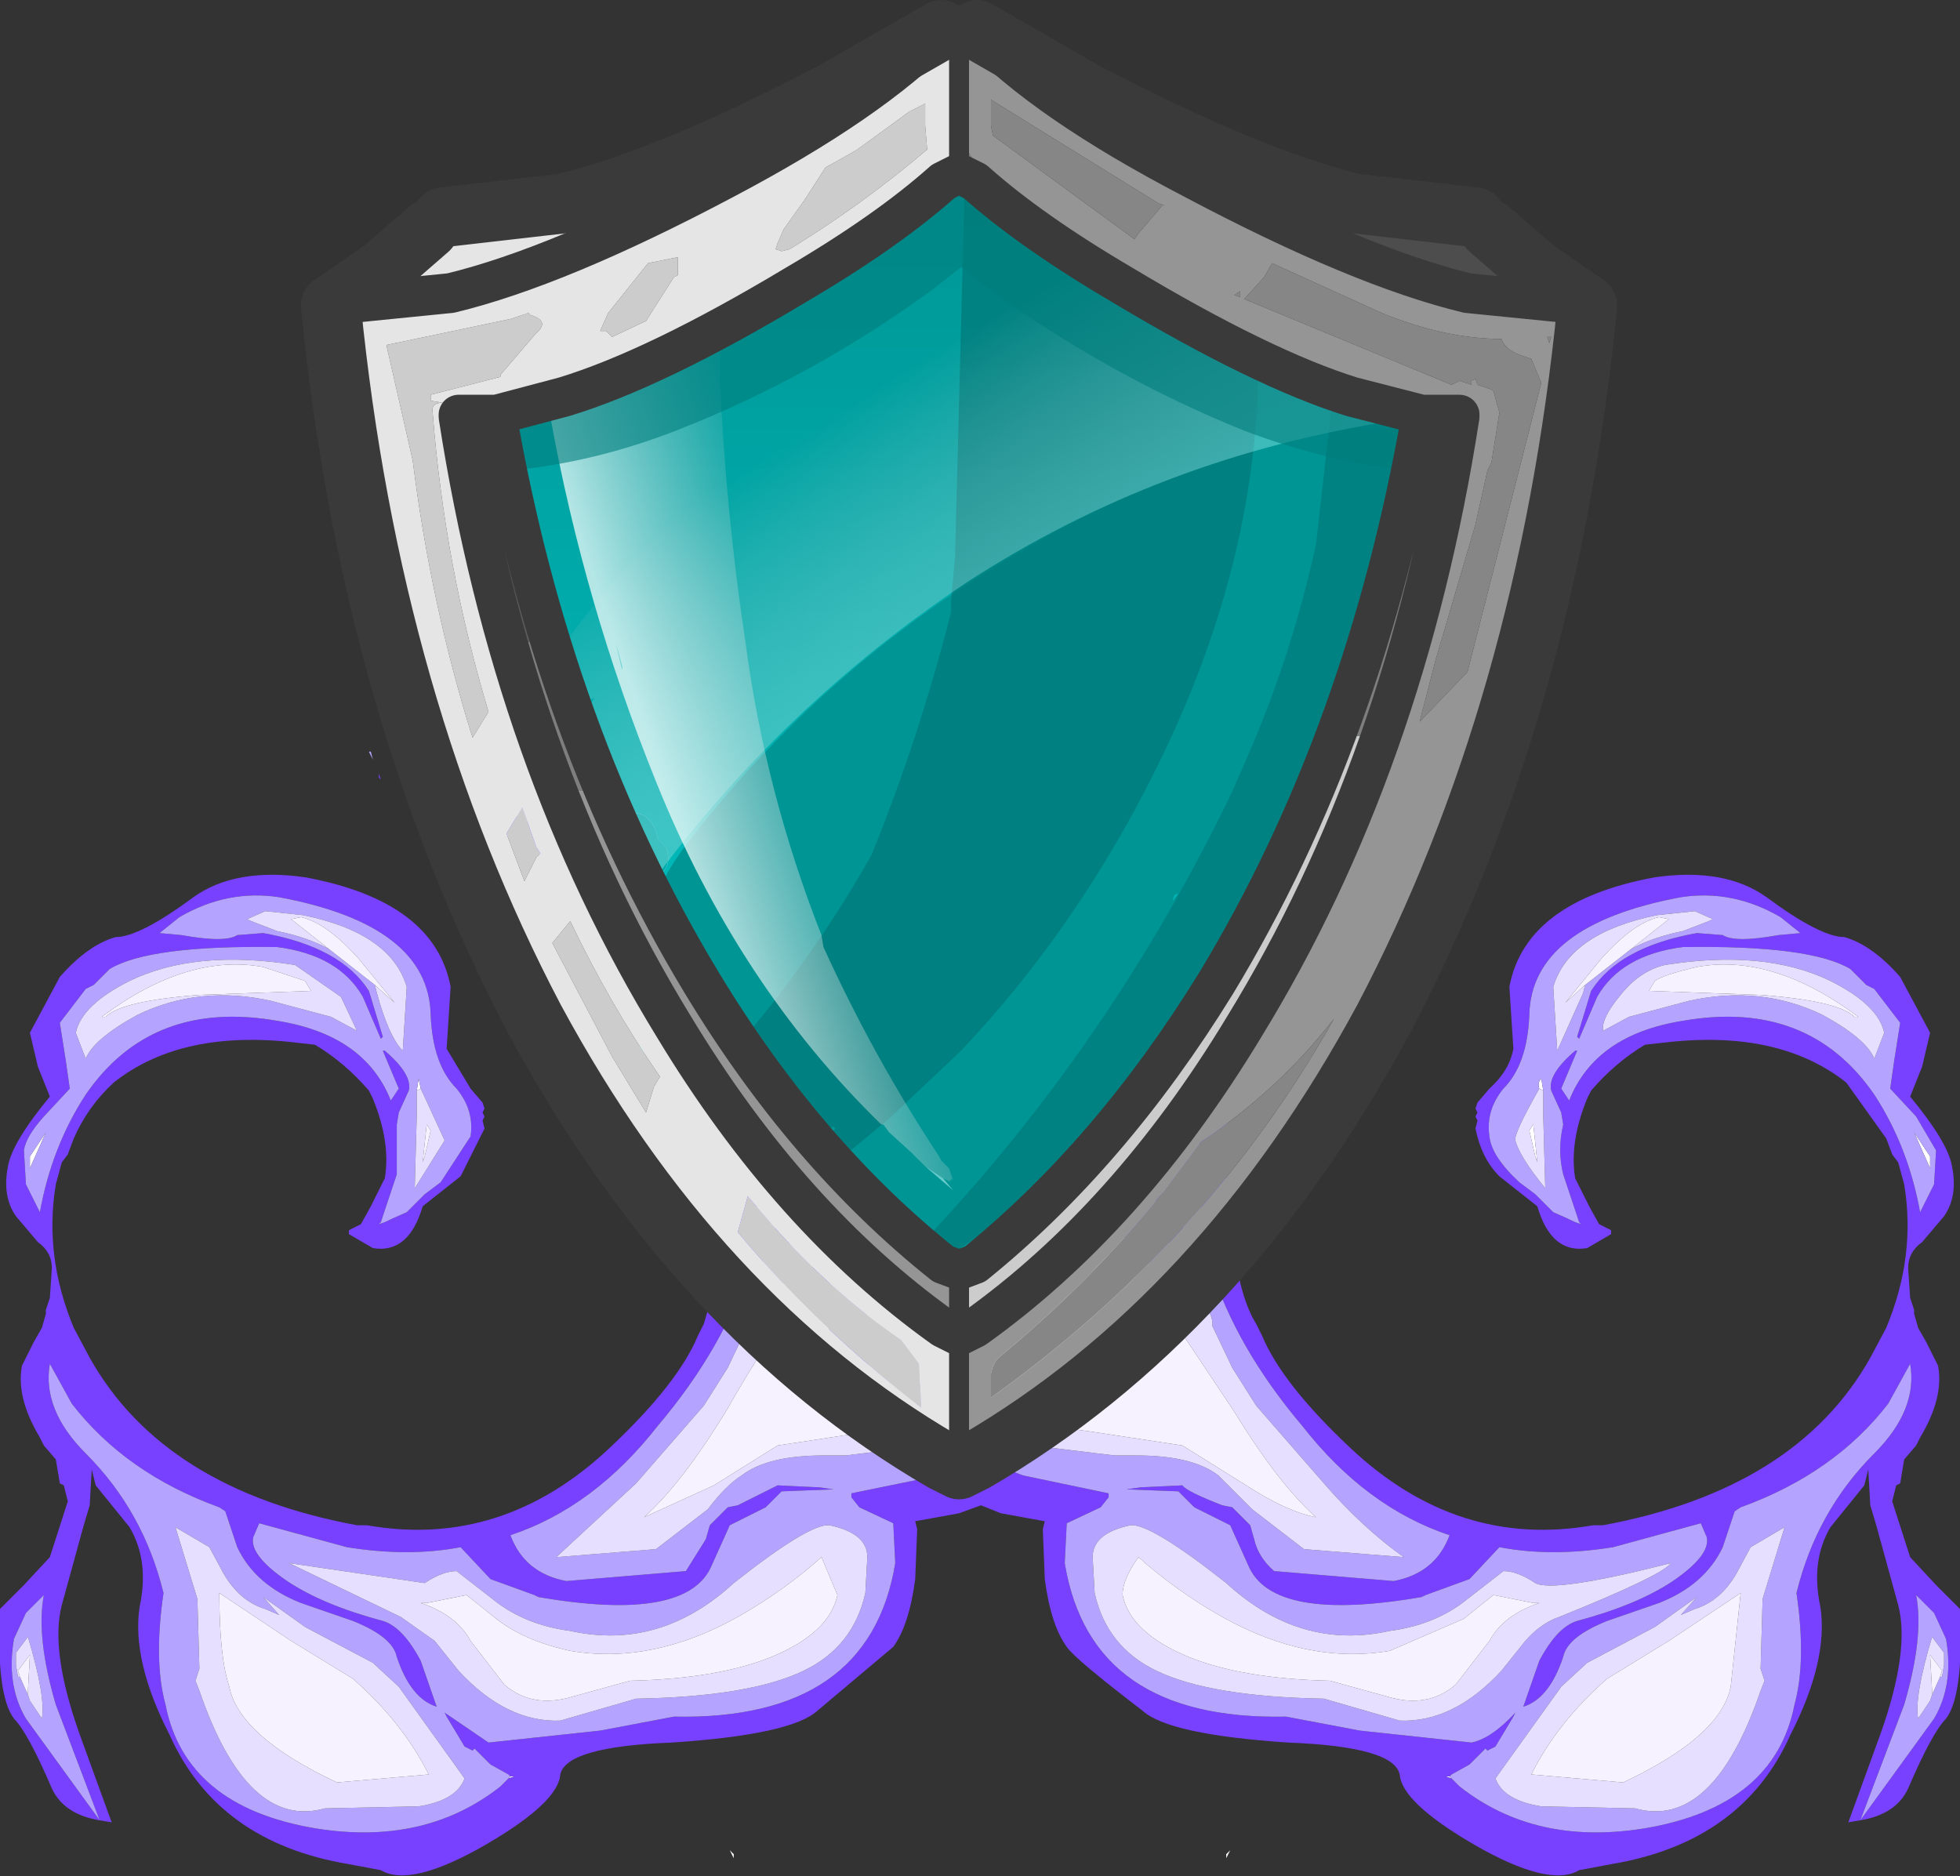 <?xml version="1.0" encoding="UTF-8" standalone="no"?>
<svg xmlns:ffdec="https://www.free-decompiler.com/flash" xmlns:xlink="http://www.w3.org/1999/xlink" ffdec:objectType="shape" height="47.05px" width="49.15px" xmlns="http://www.w3.org/2000/svg">
  <rect width="100%" height="100%" fill="#333333" stroke="none"/>
  <g transform="matrix(1.0, 0.0, 0.0, 1.0, 2.4, 0.25)">
    <path d="M17.5 29.15 L17.55 29.4 17.55 29.5 17.45 29.5 17.5 29.15" fill="#f2fdff" fill-rule="evenodd" stroke="none"/>
    <path d="M34.0 44.35 L33.85 44.3 33.95 44.3 34.0 44.35 M10.4 44.3 L10.5 44.3 10.35 44.35 10.4 44.3 M46.0 29.05 L45.6 28.15 46.0 28.75 46.0 29.25 46.0 29.05 M8.05 27.1 L8.1 26.8 8.15 27.05 8.05 27.1 M16.0 46.25 L16.0 46.35 15.9 46.15 16.0 46.25 M36.2 27.05 Q36.15 26.9 36.25 26.8 L36.3 27.1 36.2 27.05 M36.15 28.9 L36.1 28.75 35.95 28.1 36.05 27.95 36.15 28.9 M28.45 46.15 L28.35 46.35 28.35 46.25 28.45 46.15 M-1.65 29.05 L-1.65 29.25 -1.65 28.75 -1.25 28.15 -1.65 29.05" fill="#ffffff" fill-rule="evenodd" stroke="none"/>
    <path d="M44.6 24.55 L44.4 24.45 44.0 24.05 Q43.0 23.45 39.8 23.5 38.25 23.7 37.65 24.75 L37.2 25.8 37.15 25.75 37.5 24.6 Q38.2 23.5 40.15 23.15 L40.8 23.2 Q41.1 23.4 42.2 23.2 L42.75 23.15 42.25 22.75 Q41.05 22.05 39.75 22.25 36.0 22.95 35.95 25.2 35.9 26.45 35.3 27.05 34.85 27.6 34.95 28.25 35.0 28.75 35.7 29.4 L36.1 29.7 36.55 30.15 Q36.9 30.3 37.1 30.4 L37.25 30.45 37.2 30.4 36.8 29.2 Q36.65 28.6 36.8 27.95 L36.75 27.65 36.5 27.1 Q36.4 26.7 37.1 26.1 L37.15 26.1 36.75 27.05 36.95 27.35 Q37.6 25.7 39.8 25.35 42.95 24.8 44.6 27.2 45.45 28.5 45.75 30.15 L46.1 29.45 46.15 28.6 45.65 27.75 45.0 27.05 45.1 26.35 45.25 25.4 44.6 24.55 M35.25 19.55 L35.2 19.7 35.0 20.25 Q30.6 22.35 29.15 25.1 27.9 27.5 28.55 31.05 28.7 32.3 29.1 32.95 L29.25 33.25 Q29.75 34.45 31.45 36.05 34.15 38.6 37.55 38.0 L37.7 38.0 37.8 38.0 Q42.65 37.1 44.5 33.8 L44.9 33.05 Q45.65 31.25 45.35 29.45 L45.2 28.9 45.05 28.7 44.9 28.3 43.9 26.9 Q42.2 25.55 39.3 25.9 L38.85 25.95 Q38.1 26.4 37.5 27.1 L37.4 27.3 Q36.95 28.4 37.1 29.3 L37.45 30.0 37.7 30.45 38.0 30.6 38.0 30.7 37.4 31.05 Q36.5 31.2 36.15 30.0 L35.2 29.25 Q34.75 28.8 34.6 28.05 L34.65 27.85 34.6 27.75 34.65 27.65 34.6 27.55 34.65 27.4 34.95 27.05 Q35.45 26.6 35.55 26.05 L35.45 24.5 Q35.85 22.35 39.1 21.75 40.85 21.5 41.9 22.25 43.25 23.25 43.85 23.25 44.55 23.45 45.25 24.25 L46.0 25.65 45.8 26.5 45.5 27.25 Q46.45 28.4 46.55 29.0 46.7 29.75 46.35 30.25 L45.8 30.9 Q45.45 31.15 45.45 31.55 L45.5 32.3 45.6 32.6 45.6 32.7 45.7 33.05 45.9 33.4 46.2 34.0 Q46.35 34.8 45.75 35.8 L45.65 36.0 45.35 36.35 45.25 36.95 45.15 37.0 45.05 37.4 45.5 38.8 46.15 39.5 46.75 40.1 Q46.85 42.25 46.4 42.85 46.05 43.2 45.45 44.6 45.15 45.25 44.25 45.4 L43.95 45.45 44.75 43.25 Q45.5 41.15 45.2 40.0 L44.65 38.0 44.5 37.5 44.45 36.6 44.35 37.0 43.5 38.05 Q43.0 38.9 43.25 40.05 43.45 41.4 42.5 43.25 41.3 45.95 38.0 46.5 L37.2 46.65 Q36.45 47.1 34.55 46.0 32.75 44.95 32.7 44.25 32.55 43.55 29.9 43.45 26.9 43.25 26.25 42.65 24.55 41.35 24.35 41.05 23.95 40.5 23.8 39.35 L23.75 38.1 23.8 37.9 22.7 37.7 22.2 37.5 21.65 37.7 20.55 37.9 20.6 38.1 20.55 39.35 Q20.4 40.5 20.0 41.05 L18.1 42.65 Q17.45 43.25 14.45 43.45 11.8 43.55 11.65 44.25 11.6 44.95 9.8 46.0 7.9 47.1 7.15 46.65 L6.35 46.5 Q3.05 45.95 1.85 43.25 0.9 41.4 1.1 40.05 1.35 38.9 0.85 38.05 L0.0 37.0 -0.1 36.6 -0.15 37.5 -0.3 38.0 -0.85 40.0 Q-1.15 41.15 -0.4 43.25 L0.4 45.45 0.1 45.4 Q-0.8 45.25 -1.1 44.6 -1.7 43.2 -2.05 42.85 -2.5 42.25 -2.4 40.1 L-1.8 39.5 -1.15 38.8 -0.7 37.4 -0.8 37.0 -0.9 36.95 -1.0 36.35 -1.3 36.0 -1.4 35.8 Q-2.0 34.8 -1.85 34.0 L-1.55 33.4 -1.35 33.05 -1.25 32.7 -1.25 32.6 -1.15 32.3 -1.1 31.55 Q-1.1 31.15 -1.45 30.9 L-2.0 30.25 Q-2.35 29.75 -2.2 29.0 -2.1 28.4 -1.15 27.25 L-1.45 26.5 -1.65 25.65 -0.9 24.25 Q-0.2 23.45 0.5 23.25 1.1 23.25 2.45 22.25 3.5 21.5 5.25 21.75 8.5 22.35 8.9 24.5 L8.8 26.05 9.4 27.05 9.7 27.4 9.75 27.55 9.7 27.65 9.75 27.75 9.7 27.85 9.75 28.05 9.15 29.25 8.2 30.0 Q7.85 31.2 6.95 31.05 L6.35 30.7 6.35 30.6 6.65 30.45 6.9 30.0 7.25 29.3 Q7.4 28.4 6.95 27.3 L6.85 27.1 Q6.25 26.4 5.5 25.95 L5.05 25.9 Q2.15 25.55 0.45 26.9 -0.2 27.5 -0.55 28.3 L-0.7 28.7 -0.85 28.9 -1.0 29.45 Q-1.3 31.25 -0.55 33.05 L-0.15 33.8 Q1.7 37.1 6.55 38.0 L6.65 38.0 6.8 38.0 Q10.2 38.6 12.9 36.05 14.6 34.45 15.1 33.25 L15.25 32.95 15.8 31.05 Q16.45 27.5 15.2 25.1 13.6 22.05 8.3 19.75 L8.1 19.2 Q10.85 20.05 12.9 21.8 L15.75 25.0 Q16.55 25.85 16.65 27.9 L16.55 30.65 16.55 30.75 17.15 30.5 17.5 29.95 17.6 29.85 17.65 29.9 17.75 30.65 17.0 31.3 16.4 31.5 Q15.75 33.55 14.1 35.5 12.5 37.55 10.4 38.25 10.75 39.2 11.8 39.4 L14.8 39.15 15.3 38.35 15.4 38.0 15.85 37.55 16.1 37.5 17.1 37.0 18.15 37.05 18.5 37.1 17.2 37.15 16.8 37.55 15.9 38.0 15.45 39.0 Q14.85 40.45 11.1 39.8 L11.0 39.75 9.9 39.35 9.15 38.55 Q7.85 38.8 6.3 38.55 L4.1 37.95 3.95 38.3 Q3.85 38.75 4.8 39.4 5.7 40.0 7.2 40.4 7.7 40.55 8.15 41.4 L8.55 42.55 Q7.9 42.35 7.55 41.3 7.45 40.8 6.45 40.4 L5.15 39.95 Q4.0 39.5 3.55 38.55 L3.25 37.65 3.1 37.55 Q0.75 36.7 -0.6 34.95 L-1.15 33.95 Q-1.35 35.1 -0.25 36.2 1.2 37.65 1.7 39.7 1.45 41.4 1.75 42.5 2.25 45.05 5.5 45.6 8.25 46.05 10.15 44.55 L10.35 44.35 10.5 44.3 10.4 44.3 10.35 44.25 9.9 44.0 9.5 43.6 9.45 43.65 9.25 43.55 8.8 42.8 8.75 42.7 9.85 43.45 12.65 43.15 14.5 42.8 Q19.4 42.9 20.05 38.95 L20.0 37.95 19.15 37.55 18.95 37.3 18.95 37.2 21.15 36.75 20.85 36.4 20.6 36.05 20.15 35.55 19.05 34.25 Q18.35 33.35 18.05 32.0 L18.05 31.95 17.95 31.45 17.9 31.4 17.95 31.35 18.05 31.35 18.35 31.7 18.4 31.9 Q18.75 33.6 20.5 35.2 L20.75 35.4 21.5 35.95 22.2 36.35 23.25 36.75 25.4 37.2 25.4 37.3 25.2 37.55 24.35 37.95 24.3 38.95 Q24.95 42.9 29.85 42.8 L31.7 43.15 34.5 43.45 Q35.0 43.35 35.6 42.7 L35.55 42.8 35.1 43.55 34.9 43.65 34.85 43.6 34.45 44.0 34.0 44.25 33.95 44.3 33.85 44.3 34.0 44.35 34.2 44.55 Q36.1 46.05 38.85 45.6 42.1 45.05 42.6 42.5 42.9 41.4 42.65 39.7 43.15 37.65 44.6 36.2 45.7 35.1 45.5 33.95 L44.95 34.95 Q43.6 36.7 41.25 37.55 L41.1 37.65 40.8 38.55 Q40.35 39.5 39.2 39.95 L37.9 40.4 Q36.9 40.8 36.8 41.3 36.45 42.35 35.8 42.55 L36.2 41.4 Q36.65 40.55 37.15 40.4 38.65 40.0 39.55 39.4 40.5 38.75 40.4 38.3 L40.25 37.95 38.05 38.55 Q36.5 38.8 35.2 38.55 L34.45 39.35 33.35 39.75 33.25 39.8 Q29.5 40.45 28.9 39.0 L28.45 38.0 27.55 37.55 27.15 37.15 25.85 37.1 26.2 37.05 27.25 37.0 Q27.35 37.15 28.25 37.5 L28.5 37.55 28.95 38.0 29.05 38.35 Q29.15 38.8 29.55 39.15 L32.55 39.4 Q33.6 39.2 33.95 38.25 31.85 37.55 30.25 35.5 28.6 33.55 27.95 31.5 L27.35 31.3 26.6 30.65 26.6 29.9 26.4 29.65 25.8 29.45 25.7 29.45 Q24.85 29.45 24.45 29.1 L24.35 29.0 23.9 28.55 23.75 28.4 22.2 28.55 21.1 28.35 20.5 28.1 20.3 28.0 19.85 27.7 Q18.55 26.7 18.0 24.55 L18.0 24.5 18.4 24.1 18.4 24.65 Q18.65 26.0 19.55 27.05 L19.95 27.5 20.35 27.85 20.6 28.05 21.45 28.4 22.2 28.45 22.65 28.4 22.9 28.4 23.25 28.35 24.25 28.35 24.4 28.4 24.55 28.95 24.7 29.05 25.4 29.35 25.8 29.4 26.45 29.4 26.7 29.7 26.8 29.85 26.85 29.95 27.2 30.5 27.8 30.75 27.8 30.65 Q27.6 29.35 27.7 27.9 27.8 25.85 28.6 25.0 L31.45 21.8 Q33.1 20.4 35.25 19.55 M19.75 20.6 L20.55 20.85 20.6 21.0 20.9 22.15 20.35 22.5 20.0 21.2 19.75 20.6 M24.6 20.6 L24.65 20.55 25.3 20.25 25.65 20.25 Q25.1 20.7 24.8 21.35 24.6 21.8 24.65 22.95 L24.75 24.5 Q24.05 24.6 23.75 25.6 L23.45 26.9 23.7 27.3 24.0 27.85 24.1 28.0 24.15 28.1 23.9 28.1 23.75 28.05 23.5 27.45 23.35 26.85 Q23.25 26.4 23.55 25.5 23.9 24.35 24.25 24.15 L24.05 22.7 24.05 22.5 Q23.95 21.85 24.35 21.2 L24.6 20.6 M44.25 45.4 L46.1 42.85 Q46.6 42.0 46.4 40.85 L46.1 40.2 45.65 39.75 Q45.85 40.8 45.35 42.5 L44.25 45.4 M1.6 23.15 L2.15 23.2 Q3.25 23.4 3.55 23.2 L4.2 23.15 Q6.15 23.5 6.85 24.6 L7.2 25.75 7.15 25.8 6.7 24.75 Q6.1 23.7 4.55 23.5 1.35 23.45 0.35 24.05 L-0.05 24.45 -0.25 24.55 -0.9 25.4 -0.75 26.35 -0.65 27.05 -1.3 27.75 Q-1.75 28.25 -1.8 28.6 L-1.75 29.45 -1.4 30.15 Q-1.1 28.5 -0.25 27.2 1.4 24.8 4.55 25.35 6.75 25.7 7.4 27.35 L7.6 27.05 7.2 26.1 7.25 26.1 Q7.95 26.7 7.85 27.1 L7.6 27.65 7.55 27.95 7.55 29.2 7.15 30.4 7.1 30.45 7.25 30.4 Q7.45 30.3 7.8 30.15 L8.25 29.7 8.65 29.4 9.4 28.25 Q9.5 27.6 9.05 27.05 8.45 26.45 8.4 25.2 8.35 22.95 4.6 22.25 3.3 22.05 2.1 22.75 L1.6 23.15 M7.1 19.25 L7.1 19.15 7.15 19.3 7.1 19.25 M-1.75 40.2 L-2.05 40.85 Q-2.25 42.0 -1.75 42.85 L0.1 45.4 -1.0 42.5 Q-1.5 40.8 -1.3 39.75 L-1.75 40.2" fill="#7840ff" fill-rule="evenodd" stroke="none"/>
    <path d="M44.6 24.55 L45.25 25.4 45.1 26.35 45.0 27.05 45.65 27.75 46.15 28.6 46.1 29.45 45.75 30.15 Q45.45 28.5 44.6 27.2 42.95 24.8 39.8 25.35 37.6 25.7 36.95 27.35 L36.75 27.05 37.15 26.1 37.1 26.1 Q36.4 26.7 36.5 27.1 L36.75 27.65 36.8 27.95 Q36.65 28.6 36.8 29.2 L37.2 30.4 37.25 30.45 37.1 30.4 Q36.9 30.3 36.55 30.15 L36.1 29.7 35.7 29.4 Q35.0 28.75 34.95 28.25 34.85 27.6 35.3 27.05 35.9 26.45 35.95 25.2 36.0 22.95 39.75 22.25 41.05 22.05 42.25 22.75 L42.75 23.15 42.2 23.2 Q41.1 23.4 40.8 23.2 L40.15 23.15 Q38.2 23.5 37.5 24.6 L37.15 25.75 37.2 25.8 37.65 24.75 Q38.25 23.7 39.8 23.5 43.0 23.45 44.0 24.05 L44.4 24.45 44.6 24.55 M8.1 19.2 L7.75 18.35 8.2 18.3 8.2 18.35 Q11.6 19.55 14.2 22.1 16.55 24.5 17.25 26.9 L17.2 27.6 17.5 29.15 17.45 29.5 17.55 29.5 17.55 29.55 17.6 29.85 17.5 29.95 17.15 30.5 16.55 30.75 16.55 30.65 16.65 27.9 Q16.55 25.85 15.75 25.0 L12.9 21.8 Q10.85 20.05 8.1 19.2 M18.2 20.15 L18.7 20.25 19.05 20.25 19.7 20.55 19.75 20.6 20.0 21.2 20.35 22.5 19.8 22.85 19.7 22.95 19.05 23.45 19.05 23.0 Q19.15 21.85 18.45 20.7 L18.2 20.15 M23.8 20.85 Q24.2 20.65 24.6 20.6 L24.35 21.2 Q23.95 21.85 24.05 22.5 L24.05 22.7 24.25 24.15 Q23.9 24.35 23.55 25.5 23.25 26.4 23.35 26.85 L23.5 27.45 23.75 28.05 23.9 28.1 24.15 28.1 24.1 28.0 24.0 27.85 23.7 27.3 23.45 26.9 23.75 25.6 Q24.05 24.6 24.75 24.5 L24.65 22.95 Q24.6 21.8 24.8 21.35 25.1 20.7 25.65 20.25 L26.15 20.15 25.9 20.7 Q25.2 21.85 25.3 23.0 L25.3 23.45 Q25.3 24.4 24.75 25.2 23.95 25.95 24.15 26.6 L24.2 26.75 24.45 27.5 24.55 27.7 24.8 28.05 24.9 28.15 25.7 28.7 25.9 28.8 26.15 28.9 26.85 29.4 26.8 29.5 26.9 29.5 26.9 29.15 Q26.8 28.0 27.15 26.9 27.8 24.5 30.15 22.1 32.55 19.75 35.65 18.55 L35.25 19.55 Q33.1 20.4 31.45 21.8 L28.6 25.0 Q27.8 25.85 27.7 27.9 27.6 29.35 27.8 30.65 L27.8 30.75 27.2 30.5 26.85 29.95 26.8 29.85 26.7 29.7 26.45 29.4 25.8 29.4 25.4 29.35 24.7 29.05 24.55 28.95 24.4 28.4 24.25 28.35 23.25 28.35 22.9 28.4 22.65 28.4 22.2 28.45 21.45 28.4 20.6 28.05 20.35 27.85 19.95 27.5 19.55 27.05 Q18.65 26.0 18.4 24.65 L18.4 24.1 18.85 23.55 Q19.15 24.75 19.6 25.75 L20.2 26.75 20.7 27.3 20.9 27.45 Q21.5 27.85 22.2 27.8 L22.35 27.75 22.65 27.6 Q22.2 26.9 22.7 25.4 L23.4 23.3 23.5 22.15 23.75 21.0 23.8 20.85 M18.0 24.55 Q18.55 26.7 19.85 27.7 L20.3 28.0 20.5 28.1 21.1 28.35 22.2 28.55 23.75 28.4 23.9 28.55 24.35 29.0 24.45 29.1 Q24.85 29.45 25.7 29.45 L25.8 29.45 26.4 29.65 26.6 29.9 26.6 30.65 27.35 31.3 27.95 31.5 Q28.6 33.55 30.25 35.5 31.85 37.55 33.95 38.25 33.6 39.2 32.55 39.4 L29.55 39.15 Q29.15 38.8 29.05 38.35 L28.95 38.0 28.5 37.55 28.25 37.5 Q27.35 37.15 27.25 37.0 L26.2 37.05 25.85 37.1 27.15 37.15 27.55 37.55 28.45 38.0 28.9 39.0 Q29.5 40.45 33.25 39.8 L33.35 39.75 34.45 39.35 35.2 38.55 Q36.5 38.8 38.05 38.55 L40.25 37.95 40.4 38.3 Q40.5 38.75 39.55 39.4 38.65 40.0 37.15 40.4 36.65 40.55 36.2 41.4 L35.8 42.55 Q36.45 42.35 36.8 41.3 36.9 40.8 37.9 40.4 L39.2 39.95 Q40.35 39.5 40.8 38.55 L41.1 37.65 41.25 37.55 Q43.6 36.7 44.95 34.95 L45.5 33.95 Q45.7 35.1 44.6 36.2 43.15 37.65 42.65 39.7 42.9 41.4 42.6 42.5 42.1 45.05 38.85 45.6 36.1 46.05 34.2 44.55 L34.0 44.35 33.95 44.3 34.0 44.25 34.45 44.0 34.85 43.6 34.9 43.65 35.1 43.55 35.55 42.8 35.6 42.7 Q35.0 43.35 34.5 43.45 L31.7 43.15 29.85 42.8 Q24.95 42.9 24.3 38.95 L24.35 37.95 25.2 37.55 25.4 37.3 25.4 37.2 23.25 36.75 22.2 36.35 21.5 35.95 20.75 35.4 20.5 35.2 Q18.75 33.6 18.4 31.9 L18.35 31.7 18.05 31.35 17.95 31.35 17.9 31.4 17.95 31.45 17.1 32.0 Q16.3 32.55 16.35 33.0 L15.85 34.05 15.25 35.0 13.55 36.95 11.55 38.8 14.05 38.6 15.35 37.6 Q15.8 37.0 16.2 36.75 16.85 36.25 18.25 36.25 L18.8 36.25 20.45 36.05 20.6 36.05 20.85 36.4 21.15 36.75 18.95 37.2 18.95 37.3 19.15 37.55 20.0 37.95 20.05 38.95 Q19.4 42.9 14.5 42.8 L12.65 43.15 9.85 43.45 8.75 42.7 8.8 42.8 9.25 43.55 9.45 43.65 9.5 43.6 9.9 44.0 10.35 44.25 10.4 44.3 10.35 44.35 10.15 44.55 Q8.25 46.05 5.5 45.6 2.25 45.05 1.75 42.5 1.45 41.4 1.7 39.7 1.2 37.65 -0.25 36.2 -1.35 35.1 -1.15 33.95 L-0.6 34.95 Q0.75 36.7 3.1 37.55 L3.25 37.65 3.55 38.55 Q4.0 39.5 5.15 39.95 L6.45 40.4 Q7.45 40.8 7.55 41.3 7.9 42.35 8.55 42.55 L8.15 41.4 Q7.7 40.55 7.2 40.4 5.7 40.0 4.8 39.4 3.85 38.75 3.95 38.3 L4.1 37.95 6.3 38.55 Q7.85 38.8 9.15 38.55 L9.9 39.35 11.0 39.75 11.1 39.8 Q14.85 40.45 15.45 39.0 L15.9 38.0 16.8 37.55 17.2 37.15 18.5 37.1 18.15 37.05 17.1 37.0 16.1 37.5 15.85 37.55 15.4 38.0 15.3 38.35 14.8 39.15 11.8 39.4 Q10.75 39.2 10.4 38.25 12.5 37.55 14.1 35.5 15.75 33.55 16.4 31.5 L17.0 31.3 17.75 30.65 17.65 29.9 17.65 29.7 17.65 29.25 17.9 29.35 17.95 29.4 18.0 29.65 18.45 30.9 18.65 31.45 Q19.6 33.55 21.4 35.2 L21.45 35.25 22.2 35.75 22.9 35.95 23.8 36.05 23.9 36.05 25.55 36.25 26.1 36.25 Q27.5 36.25 28.15 36.75 L29.0 37.6 30.3 38.6 32.8 38.8 Q31.75 38.05 30.8 36.95 L29.1 35.0 28.5 34.05 28.0 33.0 Q28.05 32.55 27.25 32.0 L26.45 31.45 26.3 31.35 26.1 31.1 25.95 30.9 25.5 30.55 23.15 29.45 22.2 29.1 21.2 28.8 20.5 28.55 20.1 28.35 19.55 28.05 19.0 27.6 18.2 26.8 18.0 26.5 Q17.7 26.1 17.55 25.4 L17.5 25.3 18.0 24.55 M46.0 29.05 L46.0 29.25 46.0 28.75 45.6 28.15 46.0 29.05 M43.3 25.2 Q44.4 25.8 44.6 26.3 L44.85 25.65 Q44.7 24.95 43.5 24.35 41.85 23.55 39.35 23.95 38.7 24.1 38.2 24.75 37.75 25.3 37.8 25.6 L38.45 25.25 39.95 24.85 Q41.75 24.45 43.3 25.2 M44.25 45.4 L45.35 42.5 Q45.85 40.8 45.65 39.75 L46.1 40.2 46.4 40.85 Q46.6 42.0 46.1 42.85 L44.25 45.4 M46.05 42.25 L46.25 41.8 46.3 41.8 46.35 41.5 46.35 41.2 46.05 40.8 Q45.6 42.3 45.7 42.85 L46.0 42.4 46.05 42.25 M41.8 39.85 L42.35 38.05 41.5 38.55 41.15 39.2 Q40.75 39.9 40.1 40.1 L39.75 40.25 40.15 39.8 39.1 40.55 37.4 41.45 36.75 42.05 35.1 44.35 Q35.3 44.9 36.25 45.05 L38.6 45.1 Q40.55 45.65 41.75 42.15 L41.85 41.9 41.75 41.6 41.8 39.85 M38.5 23.55 Q39.05 23.25 39.8 23.1 L40.45 22.85 40.55 22.8 40.1 22.6 39.15 22.7 Q36.95 23.15 36.55 24.5 L36.65 26.1 37.3 24.65 37.35 24.45 38.5 23.55 M1.6 23.15 L2.1 22.75 Q3.3 22.05 4.6 22.25 8.35 22.95 8.4 25.2 8.45 26.45 9.05 27.05 9.5 27.6 9.4 28.25 L8.65 29.4 8.25 29.7 7.8 30.15 Q7.45 30.3 7.25 30.4 L7.1 30.45 7.15 30.4 7.55 29.2 7.55 27.95 7.6 27.65 7.85 27.1 Q7.95 26.7 7.25 26.1 L7.2 26.1 7.6 27.05 7.4 27.35 Q6.75 25.7 4.55 25.35 1.4 24.8 -0.25 27.2 -1.1 28.5 -1.4 30.15 L-1.75 29.45 -1.8 28.6 Q-1.75 28.25 -1.3 27.75 L-0.65 27.05 -0.75 26.35 -0.9 25.4 -0.25 24.55 -0.05 24.45 0.35 24.05 Q1.35 23.45 4.55 23.5 6.1 23.7 6.7 24.75 L7.15 25.8 7.2 25.75 6.85 24.6 Q6.15 23.5 4.2 23.15 L3.55 23.2 Q3.25 23.4 2.15 23.2 L1.6 23.15 M7.0 24.45 L7.05 24.65 Q7.35 25.75 7.7 26.1 L7.8 24.5 Q7.4 23.15 5.2 22.7 L4.25 22.6 3.8 22.8 3.9 22.85 4.55 23.1 Q5.3 23.25 5.85 23.55 L7.0 24.45 M0.85 24.35 Q-0.35 24.95 -0.5 25.65 L-0.25 26.3 Q-0.05 25.8 1.05 25.2 2.6 24.45 4.4 24.85 L5.9 25.25 6.55 25.6 6.15 24.75 5.0 23.95 Q2.5 23.55 0.85 24.35 M6.95 18.8 L6.85 18.6 6.9 18.6 6.95 18.8 M8.05 27.1 L8.05 27.75 8.0 29.55 8.75 28.35 8.15 27.05 8.1 26.8 8.05 27.1 M8.25 39.45 L4.85 38.95 7.65 40.3 8.5 40.9 9.1 41.65 Q10.3 42.95 11.65 42.9 L13.55 42.35 Q16.4 42.3 17.75 41.65 19.0 41.05 19.3 39.7 L19.35 38.8 Q19.35 38.2 18.4 38.0 17.9 37.95 16.0 39.45 14.15 41.15 11.9 40.65 10.75 40.5 9.95 39.85 L9.05 39.15 Q8.7 39.15 8.25 39.45 M5.25 40.55 L4.2 39.8 4.6 40.25 4.25 40.1 Q3.6 39.9 3.2 39.2 L2.85 38.55 2.0 38.05 2.55 39.85 2.6 41.6 2.5 41.9 2.6 42.15 Q3.8 45.65 5.75 45.1 L8.1 45.05 Q9.05 44.9 9.25 44.35 L7.6 42.05 6.95 41.45 5.25 40.55 M36.3 27.1 L36.25 26.8 Q36.15 26.9 36.2 27.05 35.55 28.2 35.6 28.35 35.7 28.75 36.35 29.55 L36.3 27.75 36.3 27.1 M28.35 39.45 Q26.45 37.95 25.95 38.0 25.0 38.2 25.0 38.8 L25.05 39.7 Q25.35 41.05 26.6 41.65 27.95 42.3 30.8 42.35 L32.7 42.9 Q34.05 42.95 35.25 41.65 L35.85 40.9 Q36.25 40.45 36.7 40.3 39.3 39.25 39.5 38.95 36.55 39.7 36.1 39.45 35.65 39.15 35.3 39.15 L34.4 39.85 Q33.6 40.5 32.45 40.65 30.2 41.15 28.35 39.45 M-1.65 29.05 L-1.25 28.15 -1.65 28.75 -1.65 29.25 -1.65 29.05 M-1.75 40.2 L-1.3 39.75 Q-1.5 40.8 -1.0 42.5 L0.1 45.4 -1.75 42.85 Q-2.25 42.0 -2.05 40.85 L-1.75 40.2 M-1.7 42.25 L-1.65 42.4 -1.35 42.85 Q-1.25 42.3 -1.7 40.8 L-2.0 41.2 -2.0 41.5 -1.95 41.8 -1.9 41.8 -1.7 42.25" fill="#b4a4ff" fill-rule="evenodd" stroke="none"/>
    <path d="M17.95 31.45 L18.05 31.95 18.05 32.0 17.6 32.45 Q17.0 33.05 15.8 35.15 14.7 36.95 13.75 37.8 L15.5 37.0 17.1 36.0 19.4 35.65 20.15 35.55 20.6 36.05 20.45 36.05 18.8 36.25 18.25 36.25 Q16.85 36.25 16.2 36.75 15.8 37.0 15.35 37.6 L14.05 38.6 11.55 38.8 13.55 36.95 15.25 35.0 15.85 34.05 16.35 33.0 Q16.3 32.55 17.1 32.0 L17.95 31.45 M17.65 29.9 L17.6 29.85 17.55 29.55 17.55 29.5 17.55 29.4 17.5 29.15 17.2 27.6 17.25 26.9 17.55 25.4 Q17.7 26.1 18.0 26.5 L18.2 26.8 19.0 27.6 19.55 28.05 20.1 28.35 20.5 28.55 21.2 28.8 22.2 29.1 23.15 29.45 25.5 30.55 25.95 30.9 26.1 31.1 26.3 31.35 26.45 31.45 27.25 32.0 Q28.05 32.55 28.0 33.0 L28.5 34.05 29.1 35.0 30.8 36.95 Q31.75 38.05 32.8 38.8 L30.3 38.6 29.0 37.6 28.15 36.75 Q27.5 36.25 26.1 36.25 L25.55 36.25 23.9 36.05 23.8 36.05 22.9 35.95 22.2 35.75 21.45 35.25 21.4 35.2 Q19.6 33.55 18.65 31.45 L18.45 30.9 18.0 29.65 17.95 29.4 17.9 29.35 17.65 29.25 17.65 29.7 17.65 29.9 M44.1 25.25 L44.2 25.25 Q42.05 23.65 40.15 24.0 39.3 24.2 39.1 24.35 L38.95 24.6 41.75 24.7 Q43.7 24.85 44.1 25.25 M43.3 25.2 Q41.75 24.45 39.95 24.85 L38.45 25.25 37.8 25.6 Q37.75 25.3 38.2 24.75 38.7 24.1 39.35 23.95 41.85 23.55 43.5 24.35 44.7 24.95 44.85 25.65 L44.6 26.3 Q44.4 25.8 43.3 25.2 M46.25 41.8 L46.3 41.65 46.0 41.25 46.05 42.15 46.05 42.25 46.0 42.4 45.7 42.85 Q45.6 42.3 46.05 40.8 L46.35 41.2 46.35 41.5 46.3 41.8 46.25 41.8 M41.8 39.85 L41.75 41.6 41.85 41.9 41.75 42.15 Q40.55 45.65 38.6 45.1 L36.25 45.05 Q35.3 44.9 35.1 44.35 L36.75 42.05 37.4 41.45 39.1 40.55 40.15 39.8 39.75 40.25 40.1 40.1 Q40.75 39.9 41.15 39.2 L41.5 38.55 42.35 38.05 41.8 39.85 M41.0 42.05 L41.25 39.7 39.45 40.9 37.9 41.85 Q36.65 42.95 36.0 44.25 L38.3 44.45 Q40.75 43.3 41.0 42.05 M37.35 24.45 L37.3 24.65 36.65 26.1 36.55 24.5 Q36.95 23.15 39.15 22.7 L40.1 22.6 40.55 22.8 40.45 22.85 39.8 23.1 Q39.05 23.25 38.5 23.55 L39.45 22.8 39.2 22.75 Q38.55 22.9 37.75 23.8 L36.85 24.9 37.35 24.45 M5.85 23.55 Q5.3 23.25 4.55 23.1 L3.9 22.85 3.8 22.8 4.25 22.6 5.2 22.7 Q7.4 23.15 7.8 24.5 L7.7 26.1 Q7.35 25.75 7.05 24.65 L7.0 24.45 7.5 24.9 6.6 23.8 Q5.8 22.9 5.15 22.75 L4.9 22.8 5.85 23.55 M0.85 24.35 Q2.5 23.55 5.0 23.95 L6.15 24.75 6.55 25.6 5.9 25.25 4.4 24.85 Q2.6 24.45 1.05 25.2 -0.05 25.8 -0.25 26.3 L-0.5 25.65 Q-0.35 24.95 0.85 24.35 M5.25 24.35 L4.2 24.0 Q2.3 23.65 0.15 25.25 L0.25 25.25 Q0.65 24.85 2.6 24.7 L5.4 24.6 5.25 24.35 M19.9 29.1 L19.7 29.05 18.7 28.7 18.45 28.6 18.4 28.6 18.6 29.4 18.6 29.45 18.7 30.2 18.85 30.55 19.1 31.05 20.0 32.7 Q20.85 34.0 22.2 34.8 L22.45 34.95 22.95 35.2 23.6 35.4 24.2 35.55 24.95 35.65 27.25 36.0 28.85 37.0 Q29.85 37.65 30.6 37.8 29.65 36.95 28.55 35.15 L26.75 32.45 26.3 32.0 26.05 31.7 25.7 31.45 25.25 31.05 Q24.35 30.35 23.4 30.05 L22.2 29.7 21.2 29.45 20.75 29.3 19.9 29.1 M8.15 27.05 L8.75 28.35 8.0 29.55 8.05 27.75 8.05 27.1 8.15 27.05 M8.4 28.1 L8.3 27.95 8.2 28.9 8.25 28.75 8.4 28.1 M8.25 39.45 Q8.7 39.15 9.05 39.15 L9.95 39.85 Q10.75 40.5 11.9 40.65 14.15 41.15 16.0 39.45 17.9 37.95 18.4 38.0 19.35 38.2 19.35 38.8 L19.3 39.7 Q19.0 41.05 17.75 41.65 16.4 42.3 13.55 42.35 L11.65 42.9 Q10.3 42.95 9.1 41.65 L8.5 40.9 7.65 40.3 4.85 38.95 8.25 39.45 M8.3 39.95 L8.15 39.95 Q9.05 40.25 9.4 40.9 L10.25 42.0 Q10.95 42.6 11.95 42.3 L13.4 41.9 Q15.6 41.85 16.95 41.3 18.4 40.7 18.6 39.75 L18.2 38.8 Q17.25 39.65 16.1 40.3 13.95 41.5 11.9 41.15 10.75 40.9 10.05 40.35 L9.3 39.75 8.3 39.95 M5.25 40.55 L6.95 41.45 7.6 42.05 9.25 44.35 Q9.05 44.9 8.1 45.05 L5.75 45.1 Q3.8 45.65 2.6 42.15 L2.5 41.9 2.6 41.6 2.55 39.85 2.0 38.05 2.85 38.55 3.2 39.2 Q3.6 39.9 4.25 40.1 L4.6 40.25 4.2 39.8 5.25 40.55 M3.35 42.05 Q3.6 43.3 6.05 44.45 L8.35 44.25 Q7.7 42.95 6.45 41.85 L4.9 40.9 3.1 39.7 Q3.1 41.3 3.35 42.05 M36.3 27.1 L36.3 27.75 36.35 29.55 Q35.7 28.75 35.6 28.35 35.55 28.2 36.2 27.05 L36.3 27.1 M36.15 28.9 L36.05 27.95 35.95 28.1 36.1 28.75 36.15 28.9 M26.15 38.8 Q25.75 39.35 25.75 39.75 25.95 40.7 27.4 41.3 28.75 41.85 30.95 41.9 L32.4 42.3 Q33.4 42.6 34.1 42.0 L34.95 40.9 Q35.3 40.25 36.2 39.95 L36.05 39.95 35.05 39.75 34.3 40.35 32.45 41.15 Q30.4 41.5 28.25 40.3 27.1 39.65 26.15 38.8 M28.35 39.45 Q30.2 41.15 32.45 40.65 33.6 40.5 34.4 39.85 L35.3 39.15 Q35.65 39.15 36.1 39.45 36.55 39.7 39.5 38.95 39.3 39.25 36.7 40.3 36.25 40.45 35.85 40.9 L35.25 41.65 Q34.05 42.95 32.7 42.9 L30.8 42.35 Q27.95 42.3 26.6 41.65 25.35 41.05 25.05 39.7 L25.0 38.8 Q25.0 38.2 25.95 38.0 26.45 37.95 28.35 39.45 M-1.7 42.25 L-1.7 42.15 -1.65 41.25 -1.95 41.65 -1.9 41.8 -1.95 41.8 -2.0 41.5 -2.0 41.2 -1.7 40.8 Q-1.25 42.3 -1.35 42.85 L-1.65 42.4 -1.7 42.25" fill="#e6dfff" fill-rule="evenodd" stroke="none"/>
    <path d="M8.2 18.35 L13.0 19.0 16.65 19.85 18.2 20.15 18.45 20.7 Q19.15 21.85 19.05 23.0 L19.05 23.45 19.7 22.95 19.8 22.85 20.35 22.5 20.9 22.15 20.6 21.0 20.55 20.85 22.2 21.45 23.8 20.85 23.75 21.0 23.5 22.15 23.4 23.3 22.7 25.4 Q22.2 26.9 22.65 27.6 L22.35 27.75 22.2 27.8 Q21.5 27.85 20.9 27.45 L20.7 27.3 20.2 26.75 19.6 25.75 Q19.15 24.75 18.85 23.55 L18.4 24.1 18.0 24.5 18.0 24.55 17.5 25.3 17.55 25.4 17.25 26.9 Q16.55 24.5 14.2 22.1 11.6 19.55 8.2 18.35 M26.15 20.15 L27.7 19.85 31.35 19.0 35.7 18.4 35.65 18.55 Q32.55 19.75 30.15 22.1 27.8 24.5 27.15 26.9 26.8 28.0 26.9 29.15 L26.9 29.5 26.8 29.5 26.85 29.4 26.15 28.9 25.9 28.8 25.7 28.7 24.9 28.15 24.8 28.05 24.55 27.7 24.45 27.5 24.2 26.75 24.15 26.6 Q23.95 25.95 24.75 25.2 25.3 24.4 25.3 23.45 L25.3 23.0 Q25.2 21.85 25.9 20.7 L26.15 20.15 M18.05 32.0 Q18.35 33.35 19.05 34.25 L20.15 35.55 19.4 35.65 17.1 36.0 15.5 37.0 13.75 37.8 Q14.7 36.95 15.8 35.15 17.0 33.05 17.6 32.45 L18.05 32.0 M44.1 25.25 Q43.7 24.85 41.75 24.7 L38.95 24.6 39.1 24.35 Q39.3 24.2 40.15 24.0 42.05 23.65 44.2 25.25 L44.1 25.25 M46.05 42.25 L46.05 42.15 46.0 41.25 46.3 41.65 46.25 41.8 46.05 42.25 M41.0 42.05 Q40.75 43.3 38.3 44.45 L36.0 44.25 Q36.65 42.95 37.9 41.85 L39.45 40.9 41.25 39.7 41.0 42.05 M38.5 23.55 L37.35 24.45 36.85 24.9 37.75 23.8 Q38.55 22.9 39.2 22.75 L39.45 22.8 38.5 23.55 M5.85 23.55 L4.9 22.8 5.15 22.75 Q5.8 22.9 6.6 23.8 L7.5 24.9 7.0 24.45 5.85 23.55 M5.25 24.35 L5.4 24.6 2.6 24.7 Q0.65 24.85 0.25 25.25 L0.15 25.25 Q2.3 23.65 4.2 24.0 L5.25 24.35 M19.9 29.1 L20.75 29.3 21.2 29.45 22.2 29.7 23.4 30.05 Q24.35 30.35 25.25 31.05 L25.7 31.45 26.05 31.7 26.3 32.0 26.75 32.45 28.55 35.15 Q29.65 36.95 30.6 37.8 29.85 37.65 28.85 37.0 L27.25 36.0 24.95 35.65 24.2 35.55 23.6 35.4 22.95 35.2 22.45 34.95 22.2 34.8 Q20.85 34.0 20.0 32.7 L19.1 31.05 18.85 30.55 18.7 30.2 18.6 29.45 18.6 29.4 18.4 28.6 18.45 28.6 18.7 28.7 19.7 29.05 19.9 29.1 M8.4 28.1 L8.25 28.75 8.2 28.9 8.3 27.95 8.4 28.1 M8.3 39.95 L9.3 39.75 10.05 40.35 Q10.75 40.9 11.9 41.15 13.95 41.5 16.1 40.3 17.25 39.65 18.2 38.8 L18.6 39.75 Q18.4 40.7 16.95 41.3 15.6 41.85 13.4 41.9 L11.95 42.3 Q10.95 42.6 10.25 42.0 L9.4 40.9 Q9.05 40.25 8.15 39.95 L8.3 39.95 M3.35 42.05 Q3.1 41.3 3.1 39.7 L4.9 40.9 6.45 41.85 Q7.7 42.95 8.35 44.25 L6.05 44.45 Q3.6 43.3 3.35 42.05 M26.15 38.8 Q27.1 39.65 28.25 40.3 30.4 41.5 32.45 41.15 L34.3 40.35 35.05 39.75 36.05 39.95 36.2 39.95 Q35.3 40.25 34.95 40.9 L34.1 42.0 Q33.4 42.6 32.4 42.3 L30.95 41.9 Q28.75 41.85 27.4 41.3 25.95 40.7 25.75 39.75 25.75 39.35 26.15 38.8 M-1.9 41.8 L-1.95 41.65 -1.65 41.25 -1.7 42.15 -1.7 42.25 -1.9 41.8" fill="#f6f2ff" fill-rule="evenodd" stroke="none"/>
    <path d="M14.5 22.35 L14.05 21.8 14.15 21.7 14.2 21.65 14.5 22.35" fill="#00b9b9" fill-rule="evenodd" stroke="none"/>
    <path d="M33.5 10.55 Q33.7 11.15 33.5 11.9 L32.6 15.1 32.25 16.8 32.25 16.85 32.3 16.9 32.35 17.0 32.4 17.0 Q31.3 19.3 30.35 21.65 29.5 23.8 27.85 25.3 L28.85 23.9 30.4 20.8 31.75 17.65 Q32.95 14.25 33.5 10.8 L33.5 10.55 M22.35 31.6 L22.4 31.6 22.5 31.65 22.55 31.65 22.2 32.0 21.8 32.2 21.65 32.15 21.75 31.9 22.0 31.7 22.2 31.85 22.35 31.6 M21.6 0.75 Q21.8 0.75 21.85 0.9 L21.85 1.2 21.8 1.25 21.75 1.35 21.6 1.3 21.6 1.25 Q20.8 1.7 20.1 2.25 L19.1 2.85 Q19.45 2.2 20.15 1.7 L21.45 0.8 21.6 0.75 M9.2 6.05 L9.25 6.05 9.25 6.2 9.25 6.25 9.15 6.4 9.1 6.4 9.0 6.3 9.0 6.25 8.7 6.25 8.3 6.6 8.05 6.55 Q8.0 6.4 8.1 6.35 L8.4 6.15 Q8.25 5.9 8.55 5.8 L8.9 5.6 9.05 5.85 9.2 6.05 M9.25 5.85 Q9.5 6.0 9.25 6.0 9.05 6.05 9.2 5.85 L9.25 5.85 M6.9 7.6 L6.95 7.9 6.95 8.05 6.95 8.3 6.95 8.35 7.05 8.4 7.1 8.5 7.15 10.25 7.55 12.2 7.45 12.5 Q7.2 12.5 7.2 12.15 L7.05 11.75 7.0 11.6 6.95 11.45 6.95 11.3 6.9 11.2 6.9 11.3 6.9 11.45 6.85 11.55 Q6.45 10.8 6.3 9.75 L6.2 7.55 Q6.2 7.4 6.3 7.4 L6.5 7.55 6.8 7.6 6.9 7.6 M17.25 32.55 Q17.85 32.7 18.4 33.2 L19.45 34.2 19.45 34.25 19.3 34.35 19.05 34.35 18.95 34.4 18.0 33.55 17.15 32.7 17.25 32.55 M19.95 34.4 L20.45 34.8 20.85 35.3 20.85 35.35 20.2 35.1 Q19.85 34.8 19.9 34.5 L19.95 34.4" fill="#cccccc" fill-rule="evenodd" stroke="none"/>
    <path d="M14.05 21.8 L13.8 21.65 Q13.65 21.45 13.9 21.55 13.5 21.3 13.35 20.65 L12.8 19.35 12.8 19.25 12.9 19.25 13.15 19.65 13.4 20.1 13.45 20.15 Q13.85 20.1 14.05 20.6 L14.1 20.8 14.3 21.0 Q14.45 21.4 14.2 21.65 L14.15 21.7 14.05 21.8" fill="#00acac" fill-rule="evenodd" stroke="none"/>
    <path d="M33.5 10.55 L33.5 10.8 Q32.95 14.25 31.75 17.65 L30.4 20.8 28.85 23.9 27.85 25.3 27.85 25.35 25.1 28.3 Q23.3 29.85 22.35 31.6 L22.2 31.85 22.0 31.7 Q18.4 29.3 15.9 25.15 L14.5 22.35 14.2 21.65 Q14.45 21.4 14.3 21.0 L14.1 20.8 14.05 20.6 Q13.85 20.1 13.45 20.15 L13.4 20.1 13.15 19.65 12.9 19.25 12.8 19.25 12.1 17.65 11.85 16.9 Q11.35 15.7 11.15 14.7 L10.9 14.05 Q10.5 13.05 10.75 12.1 L10.25 11.2 9.9 10.2 11.8 9.9 Q14.05 9.6 15.3 8.0 L16.5 7.65 Q17.3 7.25 17.8 6.55 19.65 6.15 20.7 4.85 L21.55 4.3 21.95 4.35 Q22.45 5.2 23.95 6.05 L29.1 8.7 Q31.5 9.85 33.6 9.9 L33.55 10.15 33.5 10.35 33.5 10.55" fill="url(#gradient0)" fill-rule="evenodd" stroke="none"/>
    <path d="M34.4 11.0 L34.4 11.1 Q34.25 11.6 33.35 11.9 L33.7 12.3 33.85 12.45 32.1 18.25 Q32.25 20.0 30.85 22.35 28.55 26.2 25.7 29.75 L23.85 31.75 23.45 31.7 Q23.0 31.4 22.7 31.45 L22.2 31.6 22.1 31.6 22.0 31.65 20.65 30.9 Q19.45 30.65 18.1 28.55 L17.7 28.0 Q16.4 26.3 15.75 24.65 L15.45 25.15 Q15.05 26.0 14.3 25.45 L14.45 25.05 13.6 26.35 13.8 24.65 Q13.35 22.75 14.95 20.75 18.45 16.25 23.5 13.4 27.25 11.25 31.5 10.5 L32.2 10.55 34.15 10.05 Q34.45 10.55 34.4 11.0 M27.05 22.2 L27.0 22.35 27.15 22.15 27.05 22.2" fill="#009595" fill-rule="evenodd" stroke="none"/>
    <path d="M13.75 20.8 L13.8 20.75 13.9 20.7 14.2 20.95 14.25 21.4 14.25 21.45 14.1 21.45 13.9 21.35 13.8 21.25 13.75 20.9 13.75 20.8" fill="#00acac" fill-rule="evenodd" stroke="none"/>
    <path d="M32.0 9.4 Q32.05 9.9 32.6 9.7 L32.85 9.7 32.8 10.05 32.9 10.05 Q33.15 16.05 29.95 22.15 27.25 27.3 22.85 30.25 L21.1 31.45 20.55 31.35 20.8 31.2 20.55 31.1 Q25.4 26.05 28.5 19.6 L28.65 19.25 Q29.95 16.4 30.6 13.4 L31.05 9.45 Q31.1 9.0 31.5 8.95 32.0 8.95 32.0 9.4" fill="#007575" fill-opacity="0.6" fill-rule="evenodd" stroke="none"/>
    <path d="M22.7 3.5 L23.15 5.6 Q23.45 5.15 24.05 5.3 L24.7 5.15 24.8 5.05 Q25.55 6.2 26.8 7.05 L28.8 8.65 28.8 8.4 Q28.85 8.15 29.15 8.05 L29.15 9.0 29.15 9.2 Q29.05 14.35 26.3 19.6 24.4 23.25 21.7 26.1 L19.9 27.8 18.45 29.0 18.1 28.95 18.4 28.65 17.9 28.8 18.55 28.05 18.5 28.0 18.2 28.15 Q17.75 28.05 17.7 27.7 L17.6 27.2 17.5 27.2 17.45 27.15 17.55 27.0 17.5 26.9 17.3 26.85 16.85 27.3 16.4 27.4 16.25 27.5 15.95 27.4 16.8 26.3 16.8 26.15 15.4 27.0 15.3 26.85 Q17.7 24.3 19.45 21.2 20.65 18.25 21.45 15.1 L21.45 14.8 21.55 13.7 21.8 4.0 21.8 3.95 Q21.8 3.75 22.05 3.75 L22.25 4.35 22.2 3.8 Q22.15 3.55 22.45 3.5 L22.45 3.65 22.7 3.5" fill="#007171" fill-opacity="0.6" fill-rule="evenodd" stroke="none"/>
    <path d="M31.6 10.25 Q31.65 10.05 31.85 10.05 31.85 10.4 31.95 10.25 L32.2 10.2 32.25 10.25 32.25 10.3 32.35 10.2 Q31.5 15.75 29.1 20.9 26.7 25.95 22.55 30.0 L22.1 30.1 24.6 27.3 Q27.15 23.6 29.15 19.25 31.05 15.15 31.55 10.65 L31.6 10.55 31.6 10.25" fill="url(#gradient1)" fill-rule="evenodd" stroke="none"/>
    <path d="M32.55 10.3 Q26.7 11.2 21.85 14.35 17.2 17.45 13.9 21.95 13.45 21.6 13.75 21.2 12.45 19.75 12.45 18.25 L12.85 19.25 12.45 18.1 12.3 17.65 12.45 17.35 12.5 17.25 12.15 17.4 12.05 16.9 11.8 16.65 11.6 16.5 11.4 16.45 11.75 15.9 Q13.65 13.25 16.4 11.25 19.9 8.6 23.9 6.65 L24.7 6.35 24.8 6.25 24.8 6.3 25.2 6.25 24.8 6.5 24.7 6.8 25.2 6.55 25.45 6.55 25.6 6.6 Q27.05 7.85 28.95 8.5 L32.6 9.75 32.85 9.95 Q33.1 10.25 32.55 10.3 M22.0 8.15 L21.9 8.2 21.95 8.2 22.0 8.15" fill="url(#gradient2)" fill-rule="evenodd" stroke="none"/>
    <path d="M21.25 29.3 L21.5 29.6 20.8 29.0 21.25 29.3 M11.85 9.9 L11.95 9.85 11.95 9.9 11.85 9.9 M13.05 15.9 L13.2 16.45 13.2 16.55 13.05 15.9" fill="#ccffff" fill-opacity="0.498" fill-rule="evenodd" stroke="none"/>
    <path d="M20.8 29.0 L20.45 28.65 19.9 28.15 19.75 27.95 19.7 27.95 Q16.1 24.45 14.05 19.35 12.25 14.9 11.4 10.2 L11.4 10.05 11.55 9.85 11.45 9.4 11.65 9.35 11.7 9.45 12.35 9.2 13.15 8.85 13.4 9.65 13.45 9.55 13.75 9.2 13.9 9.2 14.0 9.15 14.0 9.0 Q14.05 8.8 14.25 8.8 L14.25 8.95 14.4 8.8 14.45 8.95 14.65 8.9 14.75 8.85 14.8 8.9 15.1 8.25 15.15 8.2 15.25 8.7 15.4 8.5 15.4 8.25 Q15.4 8.1 15.6 8.15 L15.65 8.65 15.65 9.2 Q15.8 12.6 16.3 15.9 16.8 19.65 18.2 23.2 L18.25 23.5 Q19.5 26.25 21.15 28.75 L21.2 28.85 21.4 29.05 21.5 29.35 21.45 29.3 21.45 29.35 21.4 29.35 21.45 29.4 21.25 29.3 20.8 29.0 M11.95 9.85 L12.0 9.75 11.75 9.6 11.8 9.95 11.8 9.75 11.85 9.9 11.95 9.9 11.95 9.85 M13.05 15.9 L13.2 16.55 13.2 16.45 13.05 15.9" fill="url(#gradient3)" fill-rule="evenodd" stroke="none"/>
    <path d="M33.0 11.2 L32.75 11.2 33.1 11.45 33.0 11.55 Q30.9 11.35 28.8 10.55 25.45 9.2 22.4 7.0 L21.7 6.45 21.0 7.0 Q18.0 9.2 14.55 10.55 12.5 11.35 10.4 11.55 L10.3 11.45 10.7 11.2 10.4 11.2 Q9.95 9.7 12.25 9.2 15.75 8.5 18.65 6.5 L20.9 5.0 20.8 4.9 Q20.5 4.4 21.1 4.25 L21.05 4.2 Q20.95 4.05 21.2 3.9 L21.45 3.85 21.7 4.1 22.0 3.85 22.2 3.9 22.35 4.2 22.3 4.25 Q22.85 4.4 22.55 4.9 L22.5 5.0 24.8 6.5 Q27.7 8.5 31.15 9.2 33.5 9.7 33.0 11.2" fill="#007e7e" fill-opacity="0.6" fill-rule="evenodd" stroke="none"/>
    <path d="M31.4 4.75 L29.75 4.2 29.5 4.25 28.95 4.05 28.95 4.1 28.8 4.1 28.8 4.15 28.6 4.2 28.55 4.35 28.6 4.6 25.75 3.15 Q24.45 2.25 23.2 1.7 L22.5 1.25 22.35 0.9 22.45 0.9 24.25 1.8 24.95 2.4 29.15 3.85 31.4 4.75 M33.5 6.7 L34.45 6.85 34.85 7.1 36.4 6.95 36.2 6.8 35.85 6.6 35.75 6.45 36.35 6.75 Q37.3 7.35 37.25 8.55 L36.9 8.8 36.85 8.75 36.85 8.65 36.95 8.55 37.15 8.45 37.2 8.25 37.2 8.2 37.1 8.05 37.05 8.05 36.85 7.85 36.6 7.8 33.5 6.7 M34.3 10.0 L34.35 10.05 33.8 12.15 33.7 10.45 33.7 10.35 33.55 10.35 33.55 10.3 33.55 10.15 33.6 10.05 34.3 10.0 M33.15 14.4 L32.1 17.9 32.4 16.45 32.85 14.85 32.95 14.7 33.15 14.4 M31.95 18.25 L31.8 18.7 Q29.15 26.9 22.75 32.55 L22.15 33.1 21.65 33.6 21.75 34.2 21.8 34.95 21.65 35.75 21.65 35.8 21.85 36.0 21.45 36.05 21.65 34.45 21.45 33.05 21.3 33.05 21.1 33.05 21.0 33.05 20.8 33.1 16.5 28.15 Q12.1 22.8 10.45 16.1 L10.45 16.0 10.55 15.95 10.95 17.65 Q11.25 18.85 11.95 19.45 L12.05 19.65 11.95 19.7 11.9 19.9 12.05 19.85 12.95 21.85 Q14.05 24.3 15.55 26.45 15.65 27.25 16.45 28.0 L17.65 29.15 18.85 30.6 Q19.85 31.65 21.0 32.35 L21.6 32.85 21.65 32.7 21.65 32.45 21.7 32.4 21.7 32.35 21.65 32.1 21.6 32.0 21.45 31.8 21.2 31.55 Q20.8 31.05 20.2 30.85 L20.1 30.9 Q18.05 28.8 16.3 26.15 L14.05 22.25 11.95 17.45 11.8 16.85 11.75 16.55 11.85 16.9 12.1 17.65 Q12.75 19.6 13.9 20.95 14.75 23.15 15.9 25.15 18.45 29.35 22.2 31.85 23.15 29.95 25.1 28.3 27.3 26.35 28.85 23.9 L30.4 20.8 31.5 18.15 31.6 18.2 31.95 18.25 M24.9 34.0 Q28.7 31.3 31.2 27.0 35.4 19.9 36.65 11.6 L36.8 11.05 36.85 10.55 36.85 10.3 Q37.2 13.55 35.7 17.45 33.25 23.85 29.7 29.8 L27.25 33.35 27.05 33.35 26.85 33.35 26.4 33.25 23.2 35.65 22.8 35.9 24.9 34.0 M30.3 9.2 L29.1 8.7 23.95 6.05 Q22.45 5.2 21.95 4.35 L21.55 4.3 20.7 4.85 Q19.9 5.85 18.65 6.25 L19.6 5.7 21.0 4.25 21.1 4.25 21.65 3.6 21.9 4.05 22.6 4.7 23.15 5.1 23.2 5.15 23.35 5.2 24.9 6.25 25.9 6.95 27.2 7.65 30.3 9.2 M17.5 6.9 Q17.1 7.4 16.5 7.65 L15.3 8.0 Q14.05 9.6 11.8 9.9 L9.9 10.2 10.25 11.2 10.75 12.1 Q10.5 13.05 10.9 14.05 L11.15 14.7 11.35 15.45 10.85 14.3 10.75 13.95 10.75 13.9 10.45 12.55 10.4 12.15 10.4 12.05 10.4 11.9 9.8 10.4 9.8 10.55 9.75 10.2 9.7 10.4 9.6 10.2 9.6 10.55 9.6 11.0 9.6 11.2 9.65 11.5 9.8 12.65 9.8 12.9 10.15 14.15 10.2 14.3 10.25 14.55 10.4 15.25 10.45 15.5 10.35 15.55 8.7 9.85 Q11.05 10.05 13.35 8.9 L15.5 7.85 16.0 7.6 17.5 6.9 M20.4 2.55 L20.8 2.35 20.8 2.9 20.85 3.5 Q19.2 4.9 17.4 6.0 L17.2 6.05 17.05 6.0 17.1 5.85 17.25 5.5 17.75 4.8 17.85 4.65 18.3 3.95 18.75 3.7 19.1 3.5 20.4 2.55 M20.85 36.0 Q19.8 35.75 19.0 34.4 L18.95 34.35 20.7 35.35 Q20.7 35.75 20.85 36.0 M17.2 33.1 L17.05 33.1 16.35 32.35 17.2 33.1 M10.95 5.15 L11.55 4.85 11.65 4.9 10.95 5.15 M13.15 4.5 L17.1 3.25 17.85 3.1 17.6 3.2 Q15.65 4.2 13.8 5.15 L13.05 5.45 12.65 5.6 13.6 4.7 13.55 4.6 13.15 4.5 M10.9 7.65 Q11.4 7.8 11.05 8.1 L10.15 9.15 10.15 9.2 8.4 9.65 8.4 9.8 8.7 9.85 Q8.4 9.85 8.45 10.1 8.75 13.95 9.85 17.6 L9.45 18.25 Q8.4 14.9 7.95 11.3 L7.3 8.45 7.3 8.4 10.4 7.75 10.85 7.6 10.9 7.65 M14.6 6.65 L14.5 6.7 13.8 7.8 12.95 8.2 12.8 8.05 12.65 8.05 12.85 7.6 13.85 6.35 14.6 6.2 14.6 6.5 14.6 6.65 M10.55 15.9 L10.45 15.9 10.4 15.65 10.4 15.6 10.45 15.6 10.4 15.65 10.5 15.65 10.5 15.8 10.55 15.9 M16.1 30.65 L16.35 29.75 16.95 30.45 Q18.5 32.2 20.2 33.35 L20.65 33.95 20.7 35.05 Q18.1 33.05 16.1 30.65 M11.45 23.4 L11.9 22.85 Q12.9 24.95 14.15 26.75 L14.0 27.0 13.8 27.65 12.95 26.25 11.45 23.4 M11.05 21.0 L11.15 21.15 11.05 21.25 10.75 21.85 10.3 20.65 10.7 20.0 11.05 21.0" fill="#cccccc" fill-rule="evenodd" stroke="none"/>
    <path d="M28.6 4.6 L29.05 4.85 Q31.2 5.85 33.5 6.7 L36.6 7.8 36.85 7.85 37.05 8.05 36.7 8.15 36.85 9.15 36.85 9.2 36.85 10.3 36.85 10.55 36.8 11.05 36.65 11.6 Q35.4 19.9 31.2 27.0 28.7 31.3 24.9 34.0 L22.3 35.7 22.2 35.95 22.1 35.75 21.9 35.85 21.8 35.7 21.8 35.35 21.8 35.2 21.85 35.2 21.8 34.95 21.75 34.2 Q21.8 33.65 22.15 33.1 L22.75 32.55 Q29.15 26.9 31.8 18.7 L31.95 18.25 32.1 17.9 33.15 14.4 33.8 12.15 34.35 10.05 34.4 10.0 34.3 10.0 33.6 10.05 33.5 10.05 30.9 9.5 30.3 9.2 27.2 7.65 24.9 6.25 23.35 5.2 23.2 5.15 23.15 5.1 Q22.2 4.25 21.75 3.3 L21.7 3.2 Q21.5 2.75 21.45 2.2 L21.45 1.25 21.45 1.15 21.45 1.05 21.5 0.9 21.65 0.9 21.8 0.85 22.5 1.25 23.2 1.7 Q24.45 2.25 25.75 3.15 L28.6 4.6 M34.5 9.3 L34.6 9.25 34.65 9.4 34.95 9.5 35.05 9.55 35.2 10.1 35.0 11.35 34.9 11.55 34.6 12.9 33.6 16.3 33.2 17.85 34.4 16.6 36.25 9.35 36.0 8.75 35.85 8.7 Q35.35 8.55 35.25 8.25 33.85 8.25 32.25 7.6 L29.5 6.35 29.3 6.7 28.8 7.25 34.0 9.4 34.2 9.3 34.5 9.4 34.5 9.3 M36.5 8.2 L36.4 8.2 36.45 8.35 36.5 8.2 M26.8 4.9 L26.65 4.85 22.45 2.25 22.45 2.5 22.45 2.75 22.45 2.9 22.5 3.15 26.05 5.75 26.15 5.6 26.75 4.9 26.8 4.9 M28.7 7.2 L28.7 7.05 28.55 7.15 28.7 7.2 M10.75 13.95 L10.85 14.3 10.75 14.15 10.75 13.95 M11.95 19.45 L12.1 19.6 12.2 19.6 12.4 19.5 12.35 19.4 11.95 17.45 14.05 22.25 16.3 26.15 Q18.05 28.8 20.1 30.9 L20.2 30.85 Q20.8 31.05 21.2 31.55 L21.45 31.8 21.6 32.0 21.65 32.1 21.7 32.35 21.7 32.4 21.65 32.45 21.65 32.7 21.6 32.85 21.0 32.35 Q19.85 31.65 18.85 30.6 L17.65 29.15 16.45 28.0 Q15.65 27.25 15.55 26.45 14.05 24.3 12.95 21.85 L12.05 19.85 11.9 19.9 11.95 19.7 12.05 19.65 11.95 19.45 M12.4 19.6 L12.25 19.7 12.45 19.95 12.4 19.8 12.45 19.8 12.45 19.6 12.4 19.6 M26.8 29.6 Q25.0 31.85 22.7 33.75 22.5 33.9 22.45 34.2 L22.45 34.8 Q27.9 30.9 31.05 25.3 29.65 27.1 27.7 28.4 L26.8 29.6" fill="#959595" fill-rule="evenodd" stroke="none"/>
    <path d="M33.8 12.15 L33.15 14.4 32.95 14.7 32.85 14.85 32.4 16.45 32.1 17.9 31.95 18.25 31.6 18.2 31.5 18.15 31.5 18.05 32.8 14.15 32.85 13.8 Q32.85 13.05 33.0 12.2 L33.4 10.15 33.5 10.05 33.55 10.3 33.55 10.35 33.7 10.35 33.7 10.45 33.8 12.15 M11.35 15.45 L11.75 16.55 11.8 16.85 11.95 17.45 12.35 19.4 12.4 19.5 12.2 19.6 12.1 19.6 11.95 19.45 Q11.25 18.85 10.95 17.65 L10.55 15.95 10.85 15.85 Q11.15 15.7 11.05 15.45 L11.05 15.35 10.95 15.0 10.9 14.9 10.75 14.15 10.85 14.3 11.35 15.45 M10.45 15.5 L10.4 15.25 10.25 14.55 10.2 14.3 10.15 14.15 10.3 14.5 10.3 14.6 10.35 14.65 10.35 14.75 10.45 15.05 10.5 15.2 10.5 15.3 10.55 15.45 10.45 15.5 M9.7 10.4 L9.75 10.2 9.8 10.55 9.8 10.4 10.4 11.9 10.05 10.95 10.0 10.9 9.8 10.55 9.7 10.4 M10.5 15.65 L10.65 15.65 Q10.45 15.75 10.7 15.75 L10.55 15.9 10.5 15.8 10.5 15.65 M12.4 19.6 L12.45 19.6 12.45 19.8 12.4 19.8 12.45 19.95 12.25 19.7 12.4 19.6" fill="#7e7e7e" fill-rule="evenodd" stroke="none"/>
    <path d="M10.4 11.9 L10.4 12.05 10.4 12.15 10.45 12.55 10.75 13.9 10.75 13.95 10.75 14.15 10.9 14.9 10.95 15.0 11.05 15.35 11.05 15.45 Q11.15 15.7 10.85 15.85 L10.55 15.95 10.45 16.0 10.45 15.9 10.55 15.9 10.7 15.75 Q10.45 15.75 10.65 15.65 L10.5 15.65 10.4 15.65 10.45 15.6 10.4 15.6 10.35 15.55 10.45 15.5 10.55 15.45 10.5 15.3 10.5 15.2 10.45 15.05 10.35 14.75 10.35 14.65 10.3 14.6 10.3 14.5 10.15 14.15 9.8 12.9 9.8 12.65 9.65 11.5 10.05 11.8 10.05 11.7 10.05 11.0 10.05 10.95 10.4 11.9 M9.6 10.55 L9.6 10.2 9.7 10.4 9.8 10.55 9.75 10.5 9.6 10.55" fill="#5d5d5d" fill-rule="evenodd" stroke="none"/>
    <path d="M9.65 11.5 L9.6 11.2 9.6 11.0 9.6 10.55 9.75 10.5 9.8 10.55 10.0 10.9 10.05 10.95 10.05 11.0 10.05 11.7 10.05 11.8 9.65 11.5" fill="#525252" fill-rule="evenodd" stroke="none"/>
    <path d="M34.85 5.75 L32.6 5.15 29.5 4.25 29.75 4.2 31.4 4.75 32.9 5.05 Q33.95 5.2 34.85 5.75" fill="#717171" fill-rule="evenodd" stroke="none"/>
    <path d="M29.5 4.25 L32.6 5.15 34.85 5.75 Q35.5 5.95 35.75 6.45 L35.85 6.6 36.2 6.8 36.4 6.95 34.85 7.1 34.45 6.85 33.5 6.7 Q31.2 5.85 29.05 4.85 L28.6 4.6 28.55 4.35 28.6 4.2 28.8 4.15 28.8 4.1 28.95 4.1 28.95 4.05 29.5 4.25" fill="#4d4d4d" fill-rule="evenodd" stroke="none"/>
    <path d="M34.3 10.0 L34.4 10.0 34.35 10.05 34.3 10.0 M22.15 33.1 Q21.8 33.65 21.75 34.2 L21.65 33.6 22.15 33.1 M21.8 34.95 L21.85 35.2 21.8 35.2 21.8 35.35 21.8 35.7 21.9 35.85 22.1 35.75 22.2 35.95 22.3 35.7 24.9 34.0 22.8 35.9 22.1 36.4 21.85 36.0 21.65 35.8 21.65 35.75 21.8 34.95 M36.85 9.15 L36.7 8.15 37.05 8.05 37.1 8.05 37.2 8.2 37.2 8.25 37.15 8.45 36.95 8.55 36.85 8.65 36.85 8.75 36.9 8.8 36.9 8.95 36.9 9.05 36.85 9.15 M34.5 9.3 L34.5 9.4 34.2 9.3 34.0 9.4 28.8 7.25 29.3 6.7 29.5 6.35 32.25 7.6 Q33.85 8.25 35.25 8.25 35.35 8.55 35.85 8.7 L36.0 8.75 36.25 9.35 34.4 16.6 33.2 17.85 33.6 16.3 34.6 12.9 34.9 11.55 35.0 11.35 35.2 10.1 35.05 9.55 34.95 9.5 34.65 9.4 34.6 9.25 34.5 9.3 M36.5 8.2 L36.45 8.35 36.4 8.2 36.5 8.2 M26.8 4.9 L26.75 4.9 26.15 5.6 26.05 5.75 22.5 3.15 22.45 2.9 22.45 2.75 22.45 2.5 22.45 2.25 26.65 4.85 26.8 4.9 M22.5 1.25 L21.8 0.85 21.65 0.9 21.7 0.85 21.8 0.8 21.85 0.8 22.05 0.7 22.35 0.9 22.5 1.25 M21.75 3.3 Q22.2 4.25 23.15 5.1 L22.6 4.7 21.9 4.05 21.65 3.6 21.75 3.3 M24.9 6.25 L27.2 7.65 25.9 6.95 24.9 6.25 M28.7 7.2 L28.55 7.15 28.7 7.05 28.7 7.2 M26.8 29.6 L27.7 28.4 Q29.65 27.1 31.05 25.3 27.9 30.9 22.45 34.8 L22.45 34.2 Q22.5 33.9 22.7 33.75 25.0 31.85 26.8 29.6" fill="#868686" fill-rule="evenodd" stroke="none"/>
    <path d="M18.65 6.25 L17.5 6.9 16.0 7.6 15.5 7.85 13.35 8.9 Q11.05 10.05 8.7 9.85 L10.35 15.55 10.4 15.6 10.4 15.65 10.45 15.9 10.45 16.0 10.45 16.1 Q12.1 22.8 16.5 28.15 L20.8 33.1 21.0 33.05 21.1 33.05 21.3 33.05 21.45 33.05 21.65 34.45 21.45 36.05 21.45 36.1 21.1 36.3 20.85 36.0 Q20.7 35.75 20.7 35.35 L18.95 34.35 17.2 33.1 16.35 32.35 Q14.4 30.6 12.95 28.2 8.6 21.4 6.9 13.45 6.4 10.95 6.35 8.4 L5.9 8.35 Q6.1 7.35 7.5 6.95 7.4 5.7 9.1 5.55 L10.95 5.15 11.65 4.9 12.25 4.65 Q12.5 4.5 12.65 4.5 L13.05 4.5 13.15 4.5 13.55 4.6 13.6 4.7 12.65 5.6 13.05 5.45 13.8 5.15 Q15.65 4.2 17.6 3.2 L17.85 3.1 20.6 1.2 20.7 1.15 20.7 0.9 20.75 0.85 20.8 0.8 21.0 0.75 21.0 0.7 21.45 1.15 21.45 1.25 21.45 2.2 Q21.5 2.75 21.7 3.2 L21.75 3.3 21.65 3.6 21.1 4.25 21.0 4.25 19.6 5.7 18.65 6.25 M20.4 2.55 L19.1 3.5 18.75 3.7 18.3 3.95 17.85 4.65 17.75 4.8 17.25 5.5 17.1 5.85 17.05 6.0 17.2 6.05 17.4 6.0 Q19.2 4.9 20.85 3.5 L20.8 2.9 20.8 2.35 20.4 2.55 M14.6 6.65 L14.6 6.5 14.6 6.2 13.85 6.35 12.85 7.6 12.65 8.05 12.8 8.05 12.95 8.2 13.8 7.8 14.5 6.7 14.6 6.65 M10.9 7.65 L10.85 7.6 10.4 7.75 7.3 8.4 7.3 8.45 7.95 11.3 Q8.4 14.9 9.45 18.25 L9.85 17.6 Q8.75 13.95 8.45 10.1 8.4 9.85 8.7 9.85 L8.4 9.8 8.4 9.65 10.15 9.2 10.15 9.15 11.05 8.1 Q11.4 7.8 10.9 7.65 M11.05 21.0 L10.7 20.0 10.3 20.65 10.75 21.85 11.05 21.25 11.15 21.15 11.05 21.0 M11.45 23.4 L12.95 26.25 13.8 27.65 14.0 27.0 14.15 26.75 Q12.9 24.95 11.9 22.85 L11.45 23.4 M16.1 30.65 Q18.1 33.05 20.7 35.05 L20.65 33.95 20.2 33.35 Q18.5 32.2 16.95 30.45 L16.35 29.75 16.1 30.65" fill="#e5e5e5" fill-rule="evenodd" stroke="none"/>
    <path d="M34.6 5.2 L31.55 4.85 Q28.9 4.2 24.8 2.05 L22.1 0.5 M37.4 7.4 L36.1 6.5 34.95 5.5 M21.65 36.6 L22.05 36.4 Q28.25 32.8 32.3 25.3 36.4 17.5 37.4 7.45 M5.9 7.45 Q6.9 17.5 11.0 25.3 15.05 32.8 21.25 36.4 L21.65 36.6 M21.2 0.5 L18.5 2.05 Q14.4 4.2 11.75 4.85 L8.7 5.2 M5.9 7.4 L7.2 6.5 8.35 5.5" fill="none" stroke="#3a3a3a" stroke-linecap="round" stroke-linejoin="round" stroke-width="1.5"/>
    <path d="M22.1 0.5 Q23.8 2.3 27.55 4.25 31.7 6.45 34.4 7.1 L37.4 7.4 37.4 7.45 M21.65 4.1 L22.05 4.3 Q23.45 5.55 25.75 6.9 29.25 9.0 31.5 9.7 L33.25 10.15 34.2 10.15 34.2 10.2 Q32.85 18.9 28.8 25.5 25.9 30.3 22.05 33.05 L21.65 33.25 21.25 33.05 Q17.4 30.3 14.5 25.5 10.45 18.9 9.1 10.2 L9.1 10.15 10.05 10.15 Q11.45 18.2 15.2 24.4 17.8 28.7 21.25 31.45 L21.65 31.6 22.05 31.45 Q25.45 28.7 28.1 24.4 31.85 18.2 33.25 10.15 M21.45 0.35 L21.25 0.5 21.2 0.5 Q19.45 2.3 15.75 4.25 11.6 6.45 8.9 7.1 L5.9 7.4 5.9 7.45 M22.1 0.5 L22.05 0.5 21.65 0.5 M21.65 4.1 L21.25 4.3 Q19.85 5.55 17.55 6.9 14.05 9.0 11.75 9.7 L10.05 10.15" fill="none" stroke="#3a3a3a" stroke-linecap="round" stroke-linejoin="round" stroke-width="1.0"/>
    <path d="M21.65 33.25 L21.65 36.6 M21.65 0.5 L21.65 4.1 M21.65 31.6 L21.65 33.25" fill="none" stroke="#3a3a3a" stroke-linecap="round" stroke-linejoin="round" stroke-width="0.5"/>
  </g>
  <defs>
    <linearGradient gradientTransform="matrix(0.0, -0.017, 0.017, 0.0, 21.75, 18.1)" gradientUnits="userSpaceOnUse" id="gradient0" spreadMethod="pad" x1="-819.2" x2="819.2">
      <stop offset="0.0" stop-color="#00cccc"/>
      <stop offset="1.0" stop-color="#009595"/>
    </linearGradient>
    <linearGradient gradientTransform="matrix(0.0, 0.0, 0.0, 0.0, 5.9, 0.35)" gradientUnits="userSpaceOnUse" id="gradient1" spreadMethod="pad" x1="-819.2" x2="819.2">
      <stop offset="0.0" stop-color="#f0fbfb" stop-opacity="0.749"/>
      <stop offset="1.0" stop-color="#d6d6d6" stop-opacity="0.0"/>
    </linearGradient>
    <linearGradient gradientTransform="matrix(-0.002, -0.004, 0.008, -0.005, 21.45, 12.6)" gradientUnits="userSpaceOnUse" id="gradient2" spreadMethod="pad" x1="-819.2" x2="819.2">
      <stop offset="0.0" stop-color="#66d0d0" stop-opacity="0.6"/>
      <stop offset="1.0" stop-color="#d6d6d6" stop-opacity="0.0"/>
    </linearGradient>
    <linearGradient gradientTransform="matrix(0.003, -0.001, 0.003, 0.009, 17.85, 22.1)" gradientUnits="userSpaceOnUse" id="gradient3" spreadMethod="pad" x1="-819.2" x2="819.2">
      <stop offset="0.0" stop-color="#f0fbfb" stop-opacity="0.749"/>
      <stop offset="1.0" stop-color="#d6d6d6" stop-opacity="0.0"/>
    </linearGradient>
  </defs>
</svg>
